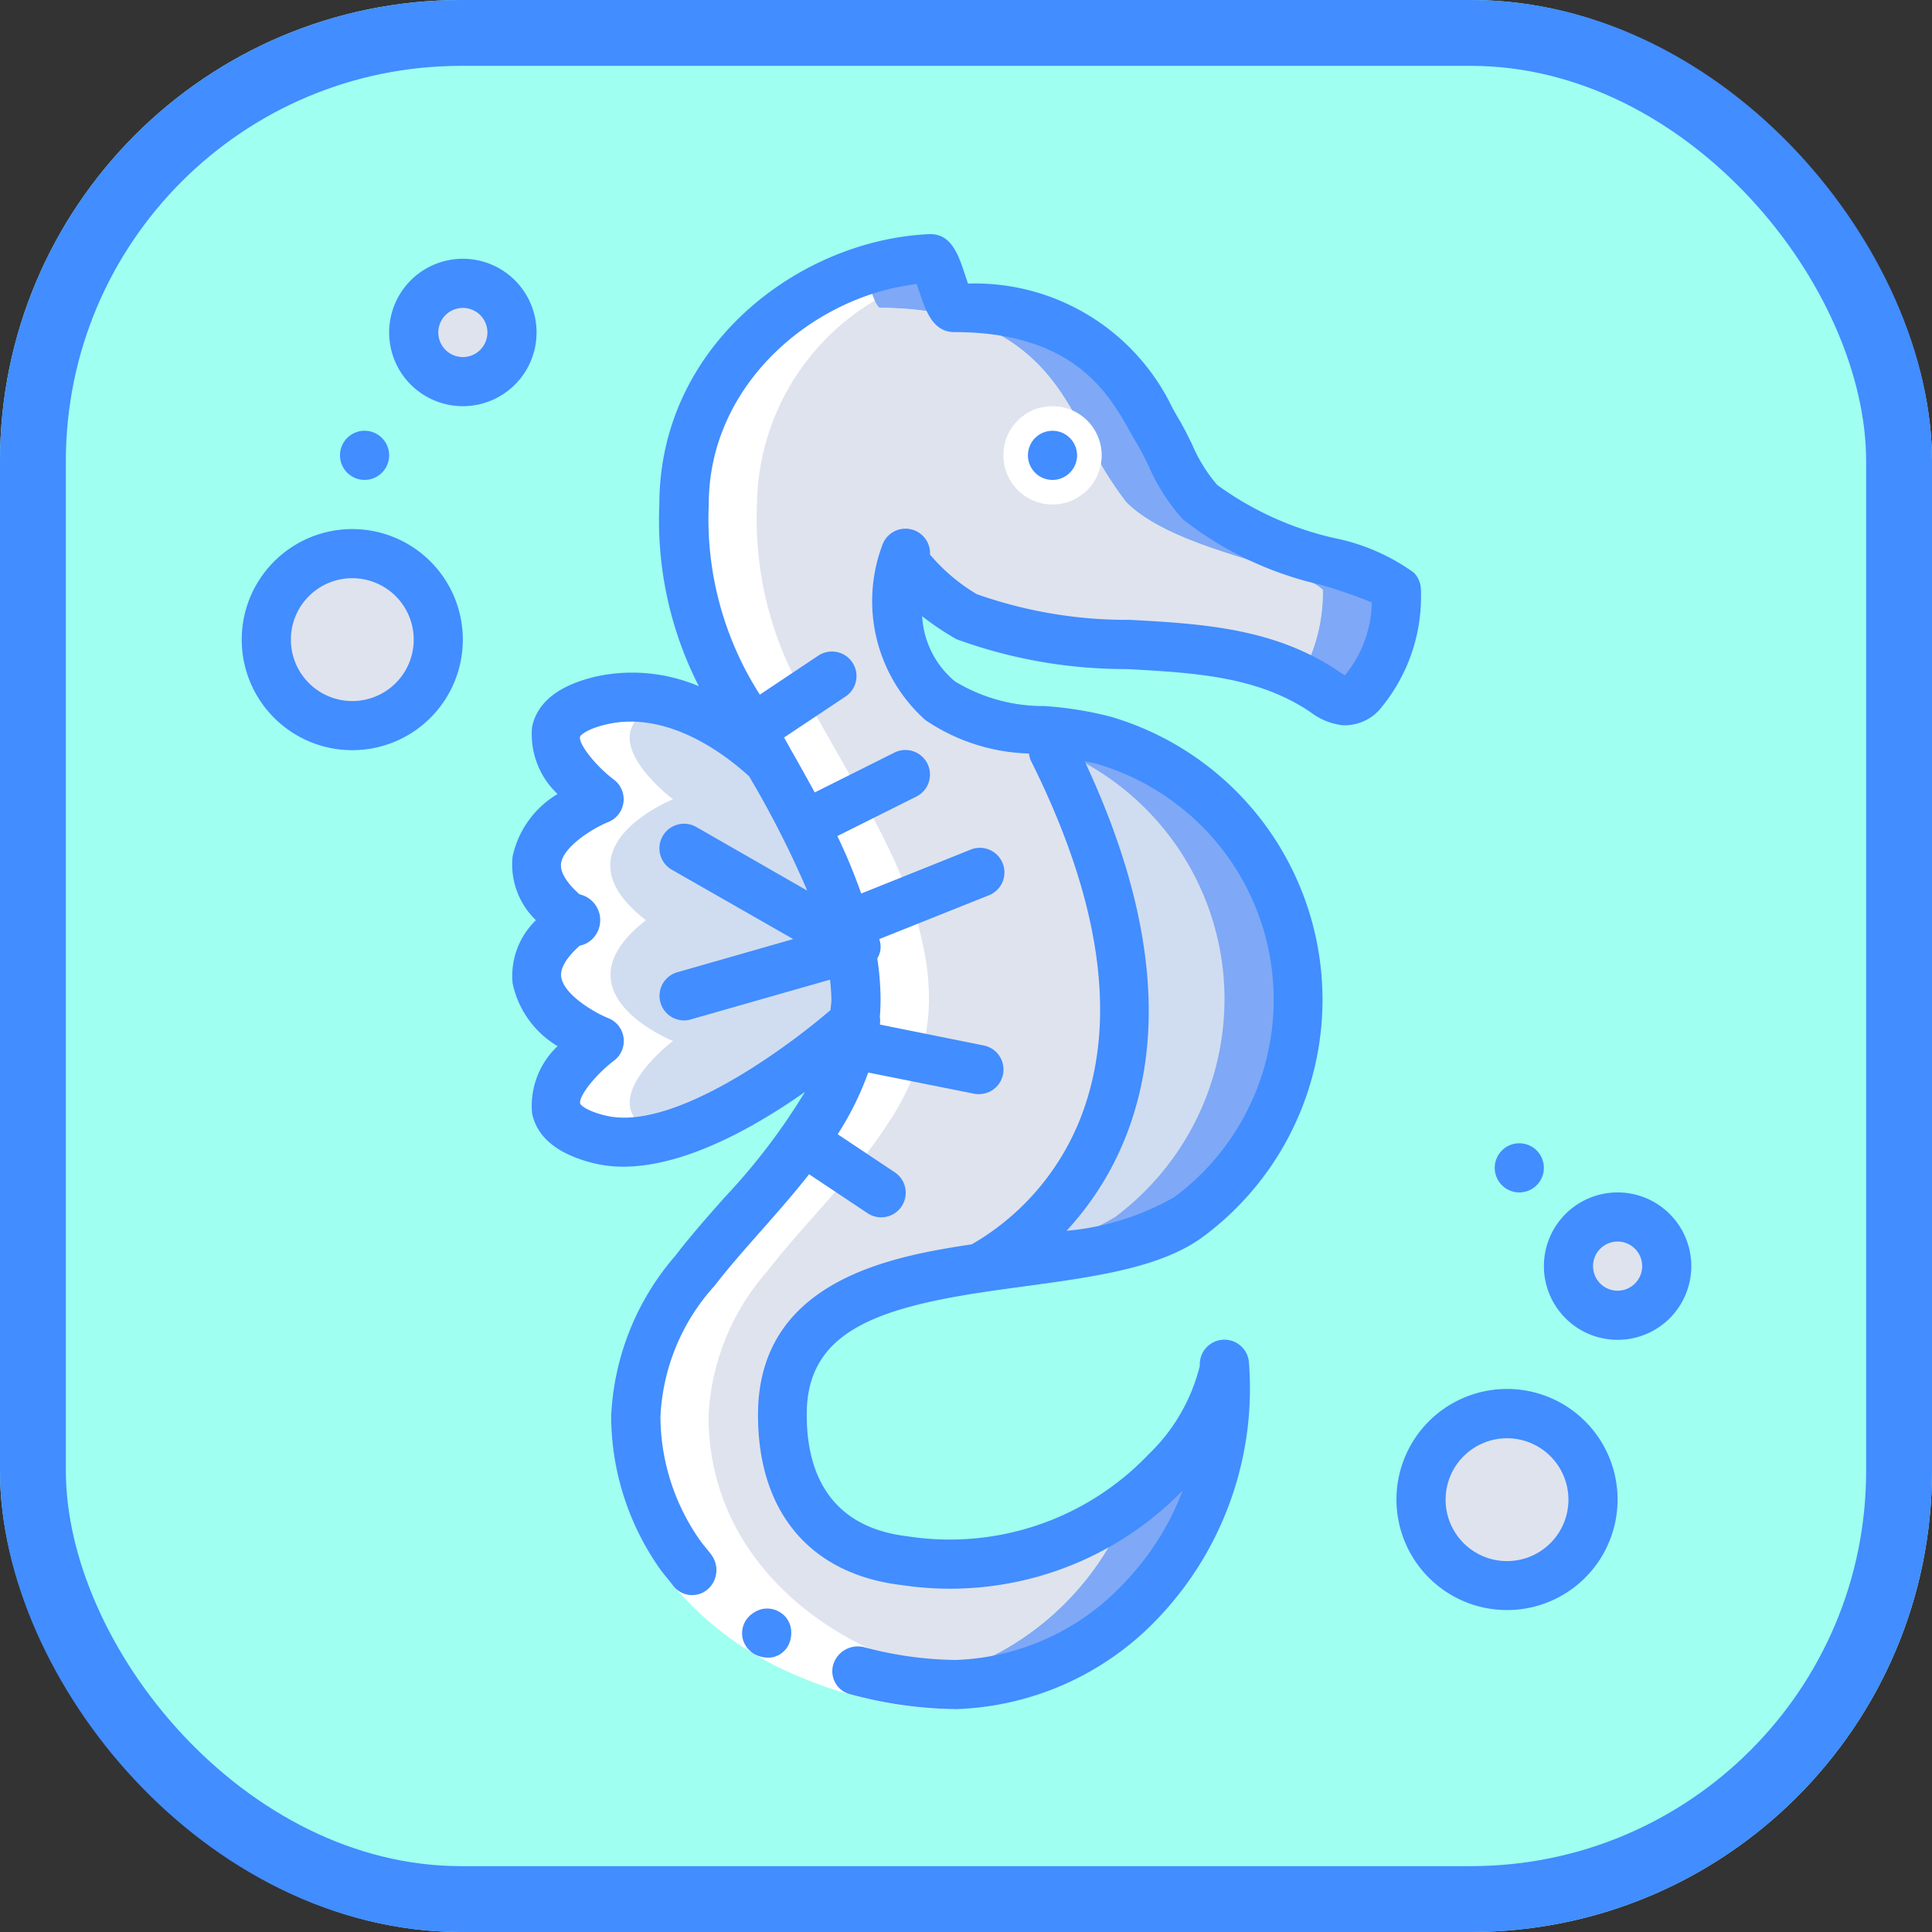 <svg xmlns="http://www.w3.org/2000/svg" width="58.667" height="58.667" viewBox="0 0 58.667 58.667">
  <rect x="0" y="0" width="58.667" height="58.667" fill="#333333" stroke="none"/>
  <g id="icon_csatacsiko" transform="translate(-540 -38)">
    <g id="Rectangle_3" data-name="Rectangle 3" transform="translate(540 38)" fill="#9ffff0" stroke="#428dff" stroke-width="2">
      <rect width="58.667" height="58.667" rx="14" stroke="none"/>
      <rect x="1" y="1" width="56.667" height="56.667" rx="13" fill="none"/>
    </g>
    <g id="_013-seahorse" data-name="013-seahorse" transform="translate(547.34 45.111)">
      <path id="Path_38" data-name="Path 38" d="M110.884,168.48s-4.811,4.357-7.8,3.611,0-2.984,0-2.984-3.73-1.492-.746-3.73v.119c-.023-.023-.052-.038-.075-.06-2.85-2.2.82-3.671.82-3.671s-2.984-2.238,0-2.984c2.276-.567,7.289,2.522,8.132,3.312Zm0,0" transform="translate(-92.232 -144.605)" fill="#d0ddf0"/>
      <path id="Path_39" data-name="Path 39" d="M239.63,386.949c.321,6.051-4.357,9.684-8.207,9.654a11.21,11.21,0,0,1-1.216-.075,8.655,8.655,0,0,0,6.506-5.342A7.1,7.1,0,0,0,237.9,390.1c.582-.679,1.731-2.134,1.731-3.149Zm0,0" transform="translate(-209.787 -352.554)" fill="#7fa8f6"/>
      <path id="Path_40" data-name="Path 40" d="M229.25,18.462c0,1.88-.91,3.417-1.582,3.372a1.209,1.209,0,0,1-.6-.268,5.934,5.934,0,0,0-.753-.433,5.209,5.209,0,0,0,.694-2.671c-.746-.746-4.476-1.172-5.969-2.663a10.758,10.758,0,0,1-1.291-2.171c-.642-1.067-1.694-3.73-6.17-3.73-.164,0-.328-.679-.5-1.119a7.771,7.771,0,0,1,1.992-.373c.253-.015.5,1.492.746,1.492,4.477,0,5.528,2.663,6.17,3.73a10.774,10.774,0,0,0,1.291,2.171c1.492,1.492,5.222,1.917,5.969,2.663Zm0,0" transform="translate(-194.184 -7.658)" fill="#7fa8f6"/>
      <path id="Path_41" data-name="Path 41" d="M143.208,21.182a4.806,4.806,0,0,0-.216,1.984,3.477,3.477,0,0,0,1.276,2.492c1.4,1.082,3.365.716,5,1.2a8.211,8.211,0,0,1,2.552,14.474c-1.358,1.007-3.924,1.179-6.364,1.544-3.074.47-5.953,1.246-5.976,4.417-.015,2.454,1.194,4.178,3.723,4.476a.739.739,0,0,0,.127.008,9.493,9.493,0,0,0,6.662-1.664,8.655,8.655,0,0,1-6.506,5.342c-4.26-.492-8.446-3.387-8.461-8.065a7.18,7.18,0,0,1,1.8-4.432c.858-1.112,1.932-2.193,2.857-3.365.3-.388.59-.783.851-1.194a8.177,8.177,0,0,0,.828-1.656,6.1,6.1,0,0,0,.321-1.38,5.951,5.951,0,0,0,.037-.634,7.516,7.516,0,0,0-.179-1.634,9.156,9.156,0,0,0-.343-1.253,14.18,14.18,0,0,0-.724-1.753c-.209-.44-.44-.873-.672-1.3-.306-.567-.619-1.119-.925-1.656-.052-.1-.1-.187-.157-.276-.186-.336-.373-.649-.537-.955a10.66,10.66,0,0,1-1.686-6.215,7.618,7.618,0,0,1,5.469-7.088c.172.44.336,1.119.5,1.119,4.476,0,5.528,2.663,6.17,3.73a10.758,10.758,0,0,0,1.291,2.171c1.492,1.492,5.222,1.917,5.969,2.663a5.209,5.209,0,0,1-.694,2.671c-3.1-1.552-6.923-.485-10.132-1.85-.291-.127-2.037-1.373-1.858-1.925Zm0,0" transform="translate(-123.064 -11.481)" fill="#dfe3ee"/>
      <path id="Path_42" data-name="Path 42" d="M14.094,111.74a2.611,2.611,0,1,1-2.611-2.611A2.611,2.611,0,0,1,14.094,111.74Zm0,0" transform="translate(-8.125 -99.429)" fill="#dfe3ee"/>
      <path id="Path_43" data-name="Path 43" d="M62.215,18.293A1.492,1.492,0,1,1,60.723,16.8,1.492,1.492,0,0,1,62.215,18.293Zm0,0" transform="translate(-54.008 -15.307)" fill="#dfe3ee"/>
      <path id="Path_44" data-name="Path 44" d="M408.586,405.51a2.611,2.611,0,1,1-2.611-2.611A2.611,2.611,0,0,1,408.586,405.51Zm0,0" transform="translate(-367.552 -367.086)" fill="#dfe3ee"/>
      <path id="Path_45" data-name="Path 45" d="M456.707,337.242a1.492,1.492,0,1,1-1.492-1.492A1.492,1.492,0,0,1,456.707,337.242Zm0,0" transform="translate(-413.435 -305.906)" fill="#dfe3ee"/>
      <path id="Path_46" data-name="Path 46" d="M262.055,177.662a8.272,8.272,0,0,1-3.327,6.6c-1.358,1.007-3.924,1.179-6.364,1.544a5.48,5.48,0,0,0,.508-.381c1.544-1.32,5.864-6.073,1.589-15.466-.075-.164-.149-.321-.224-.485a10.331,10.331,0,0,1,1.94.314,8.2,8.2,0,0,1,5.879,7.871Zm0,0" transform="translate(-229.974 -154.413)" fill="#7fa8f6"/>
      <path id="Path_47" data-name="Path 47" d="M265.02,182.634a8.272,8.272,0,0,1-3.327,6.6,8.549,8.549,0,0,1-3.618,1.164c1.544-1.32,5.864-6.073,1.589-15.466a8.2,8.2,0,0,1,5.357,7.7Zm0,0" transform="translate(-235.177 -159.385)" fill="#d0ddf0"/>
      <path id="Path_48" data-name="Path 48" d="M263.66,60.258a1.492,1.492,0,1,1-1.492-1.492A1.492,1.492,0,0,1,263.66,60.258Zm0,0" transform="translate(-237.547 -53.542)" fill="#fff"/>
      <path id="Path_49" data-name="Path 49" d="M262.855,60.2a.746.746,0,0,1-1.425.306,1.51,1.51,0,0,1,.985-.985.746.746,0,0,1,.44.679Zm0,0" transform="translate(-238.234 -54.233)" fill="#fff"/>
      <path id="Path_50" data-name="Path 50" d="M104.987,158.976a4.086,4.086,0,0,0-1.883-.113c-2.984.746,0,2.984,0,2.984s-3.671,1.47-.821,3.671c-2.831,2.2.821,3.668.821,3.668s-2.984,2.238,0,2.984a3.947,3.947,0,0,0,1.949-.092c-2.462-.82.29-2.892.29-2.892s-3.651-1.465-.821-3.668c-2.85-2.2.821-3.671.821-3.671s-2.708-2.037-.355-2.871Zm0,0" transform="translate(-92.247 -144.686)" fill="#fff"/>
      <path id="Path_51" data-name="Path 51" d="M144.454,55.239a6.476,6.476,0,0,1-.97.216c-4.26-.492-8.446-3.387-8.461-8.065a7.181,7.181,0,0,1,1.8-4.432c.858-1.112,1.932-2.193,2.857-3.365.3-.388.59-.783.851-1.194a8.178,8.178,0,0,0,.828-1.656,6.1,6.1,0,0,0,.321-1.38,5.947,5.947,0,0,0,.037-.634,7.517,7.517,0,0,0-.179-1.634,9.155,9.155,0,0,0-.343-1.253,14.18,14.18,0,0,0-.724-1.753c-.209-.44-.44-.873-.672-1.3-.306-.567-.619-1.119-.925-1.656-.052-.1-.1-.187-.157-.276-.186-.336-.373-.649-.537-.955a10.66,10.66,0,0,1-1.686-6.215,7.618,7.618,0,0,1,5.469-7.088c.112.284.217.672.321.9a7.3,7.3,0,0,0-3.574,6.185,10.66,10.66,0,0,0,1.686,6.215c.164.306.351.619.537.955.052.089.1.179.157.276.306.537.619,1.089.925,1.656.231.425.462.858.672,1.3a14.229,14.229,0,0,1,.724,1.753,9.152,9.152,0,0,1,.343,1.253,7.5,7.5,0,0,1,.179,1.634,5.955,5.955,0,0,1-.037.634,6.119,6.119,0,0,1-.321,1.38,8.177,8.177,0,0,1-.828,1.656c-.261.41-.552.806-.851,1.194-.925,1.172-2,2.253-2.858,3.365a7.18,7.18,0,0,0-1.8,4.432c.015,4.223,3.425,6.991,7.214,7.849Zm0,0" transform="translate(-123.064 -11.481)" fill="#fff"/>
      <path id="Path_52" data-name="Path 52" d="M137.085,412.89a12.375,12.375,0,0,1-5-1.123,9.794,9.794,0,0,1-4.021-3.275,8.093,8.093,0,0,1-1.389-4.484h1.492a6.584,6.584,0,0,0,1.128,3.644,9.755,9.755,0,0,0,7.8,3.746Zm0,0" transform="translate(-115.455 -368.097)" fill="#fff"/>
      <g id="Group_3" data-name="Group 3" transform="translate(0 0)">
        <path id="Path_53" data-name="Path 53" d="M35.226,68.516a.746.746,0,1,0-1.039-.182A.746.746,0,0,0,35.226,68.516Zm0,0" transform="translate(-31.067 -61.19)" fill="#428dff"/>
        <path id="Path_54" data-name="Path 54" d="M429.718,311.925a.746.746,0,1,0-1.039-.181A.746.746,0,0,0,429.718,311.925Zm0,0" transform="translate(-390.494 -282.963)" fill="#428dff"/>
        <path id="Path_55" data-name="Path 55" d="M270.558,67.906a.746.746,0,1,1-.746-.746A.746.746,0,0,1,270.558,67.906Zm0,0" transform="translate(-245.192 -61.19)" fill="#428dff"/>
        <path id="Path_56" data-name="Path 56" d="M.477,104.092a3.357,3.357,0,1,0,3.358-3.357,3.358,3.358,0,0,0-3.358,3.357Zm3.358-1.865a1.865,1.865,0,1,1-1.865,1.865A1.865,1.865,0,0,1,3.834,102.226Zm0,0" transform="translate(-0.477 -91.78)" fill="#428dff"/>
        <path id="Path_57" data-name="Path 57" d="M53.078,8.406a2.238,2.238,0,1,0,2.238,2.238A2.238,2.238,0,0,0,53.078,8.406Zm0,2.984a.746.746,0,1,1,.527-.218A.746.746,0,0,1,53.078,11.391Zm0,0" transform="translate(-46.363 -7.659)" fill="#428dff"/>
        <path id="Path_58" data-name="Path 58" d="M394.969,397.861a3.357,3.357,0,1,0,3.357-3.358A3.357,3.357,0,0,0,394.969,397.861ZM398.326,396a1.865,1.865,0,1,1-1.865,1.865A1.865,1.865,0,0,1,398.326,396Zm0,0" transform="translate(-359.904 -359.437)" fill="#428dff"/>
        <path id="Path_59" data-name="Path 59" d="M447.57,327.359a2.238,2.238,0,1,0,2.238,2.238A2.238,2.238,0,0,0,447.57,327.359Zm0,2.984a.746.746,0,1,1,.746-.746A.746.746,0,0,1,447.57,330.343Zm0,0" transform="translate(-405.79 -298.261)" fill="#428dff"/>
        <path id="Path_60" data-name="Path 60" d="M172.019,469.538a.826.826,0,0,0-.263.118.774.774,0,0,0-.211.2.737.737,0,0,0-.117.562.759.759,0,0,0,.358.486.843.843,0,0,0,.6.088l.134-.053a.888.888,0,0,0,.225-.186,1.148,1.148,0,0,0,.081-.127.86.86,0,0,0,.057-.57.763.763,0,0,0-.126-.252A.746.746,0,0,0,172.019,469.538Zm0,0" transform="translate(-156.22 -427.788)" fill="#428dff"/>
        <path id="Path_61" data-name="Path 61" d="M95.34,13.452c-1.086.272-1.712.783-1.861,1.518A2.487,2.487,0,0,0,94.255,17a2.926,2.926,0,0,0-1.367,1.9,2.344,2.344,0,0,0,.709,1.932,2.352,2.352,0,0,0-.708,1.917,2.921,2.921,0,0,0,1.367,1.908,2.486,2.486,0,0,0-.777,2.033c.149.736.775,1.247,1.861,1.519a3.773,3.773,0,0,0,.912.107c1.865,0,3.985-1.194,5.514-2.269a18.987,18.987,0,0,1-2.445,3.208c-.508.575-1.033,1.168-1.492,1.767a7.983,7.983,0,0,0-1.948,4.891A8.089,8.089,0,0,0,97.272,40.4c.149.229.332.433.5.649a.723.723,0,0,0,1.078.067.78.78,0,0,0,.066-1.026c-.135-.179-.289-.346-.41-.534a6.582,6.582,0,0,1-1.128-3.643,6.342,6.342,0,0,1,1.641-3.977c.431-.558.916-1.108,1.431-1.69.479-.542.975-1.106,1.442-1.7l1.766,1.177a.746.746,0,1,0,.828-1.241l-1.726-1.151a9.1,9.1,0,0,0,.927-1.873l3.224.644a.712.712,0,0,0,.138.011.746.746,0,0,0,.149-1.477L104.04,24a.707.707,0,0,0,0-.236q.021-.256.022-.522a8.375,8.375,0,0,0-.1-1.25.663.663,0,0,0,.06-.586l3.307-1.322a.747.747,0,1,0-.555-1.386l-3.3,1.324a16.632,16.632,0,0,0-.724-1.745l2.4-1.2a.746.746,0,0,0-.667-1.335l-2.42,1.21c-.236-.433-.474-.859-.707-1.268l-.224-.4,1.859-1.239a.746.746,0,1,0-.828-1.241l-1.767,1.178a9.882,9.882,0,0,1-1.55-5.787c0-3.655,3.187-6.316,6.314-6.68l.07.207c.207.615.418,1.251,1.076,1.251,3.638,0,4.7,1.894,5.332,3.026.07.125.135.24.2.342.129.216.245.453.362.691a5.971,5.971,0,0,0,1.045,1.627,10.526,10.526,0,0,0,4.183,1.987,15.2,15.2,0,0,1,1.552.537,3.581,3.581,0,0,1-.817,2.213c-.063-.033-.149-.092-.187-.118-1.951-1.325-4.182-1.448-6.342-1.567a13.661,13.661,0,0,1-4.653-.781,5.6,5.6,0,0,1-1.417-1.2.746.746,0,0,0-1.453-.276,4.843,4.843,0,0,0,1.312,5.3,5.9,5.9,0,0,0,3.146,1.017.731.731,0,0,0,.059.219c2.065,4.13,2.611,7.672,1.624,10.528a7.654,7.654,0,0,1-3.42,4.156c-2.325.353-6.459,1.044-6.491,5.128-.02,2.991,1.576,4.894,4.38,5.222a9.854,9.854,0,0,0,8.514-2.873,8.193,8.193,0,0,1-1.733,2.761,7.341,7.341,0,0,1-5.148,2.383H106.3a11.207,11.207,0,0,1-2.754-.392.78.78,0,0,0-.91.5.722.722,0,0,0,.516.937,12.676,12.676,0,0,0,3.137.448h.051a8.853,8.853,0,0,0,6.231-2.848,10.112,10.112,0,0,0,2.678-7.667v0a.747.747,0,0,0-1.492.088,5.564,5.564,0,0,1-1.552,2.686,8.341,8.341,0,0,1-7.326,2.493c-2.548-.3-3.07-2.191-3.059-3.73.016-2.4,1.971-3.171,5.341-3.681.427-.065.859-.123,1.287-.181,2.126-.29,4.136-.562,5.411-1.507a8.957,8.957,0,0,0-2.788-15.783,10.865,10.865,0,0,0-2.034-.329,5.17,5.17,0,0,1-2.712-.746,2.771,2.771,0,0,1-1-1.983,8.307,8.307,0,0,0,1.044.7,14.975,14.975,0,0,0,5.171.906c2.044.112,3.974.218,5.582,1.311a1.98,1.98,0,0,0,.97.395,1.435,1.435,0,0,0,1.094-.441,5.3,5.3,0,0,0,1.284-3.67.746.746,0,0,0-.219-.527,6.239,6.239,0,0,0-2.4-1.044,9.635,9.635,0,0,1-3.569-1.618,4.712,4.712,0,0,1-.76-1.23c-.136-.277-.272-.55-.422-.8-.054-.09-.11-.192-.172-.3A6.649,6.649,0,0,0,106.718,1.5c-.029-.083-.058-.17-.081-.238-.21-.637-.425-1.3-1.12-1.262-3.929.187-8.172,3.378-8.172,8.207a11.055,11.055,0,0,0,1.2,5.521,5.16,5.16,0,0,0-3.21-.276Zm18.121,4.188a7.461,7.461,0,0,1-.486,11.606,8.023,8.023,0,0,1-3.266,1.017,9.173,9.173,0,0,0,1.93-3.212c1.083-3.09.607-6.806-1.376-11.042.128.027.264.043.386.079a7.511,7.511,0,0,1,2.81,1.552ZM95.7,26.762c-.6-.149-.753-.329-.76-.366-.045-.224.473-.879,1.028-1.3a.746.746,0,0,0-.172-1.289c-.419-.167-1.359-.715-1.431-1.256-.042-.322.263-.679.563-.947a.728.728,0,0,0,.373-.192.805.805,0,0,0-.382-1.367c-.291-.259-.6-.618-.558-.94.066-.486.9-1.035,1.432-1.254a.746.746,0,0,0,.17-1.289c-.544-.408-1.072-1.075-1.027-1.3.008-.036.166-.218.76-.366,1.865-.46,3.626.883,4.375,1.567a30.031,30.031,0,0,1,1.765,3.471L98.465,18a.746.746,0,0,0-.74,1.3l3.685,2.105-3.52,1.007a.746.746,0,0,0,.2,1.463.72.72,0,0,0,.205-.029l4.234-1.209c.018.2.04.407.04.612,0,.107-.02.207-.027.312-1.457,1.25-4.845,3.7-6.839,3.2Zm0,0" transform="translate(-84.663 0)" fill="#428dff"/>
      </g>
    </g>
  </g>
</svg>
